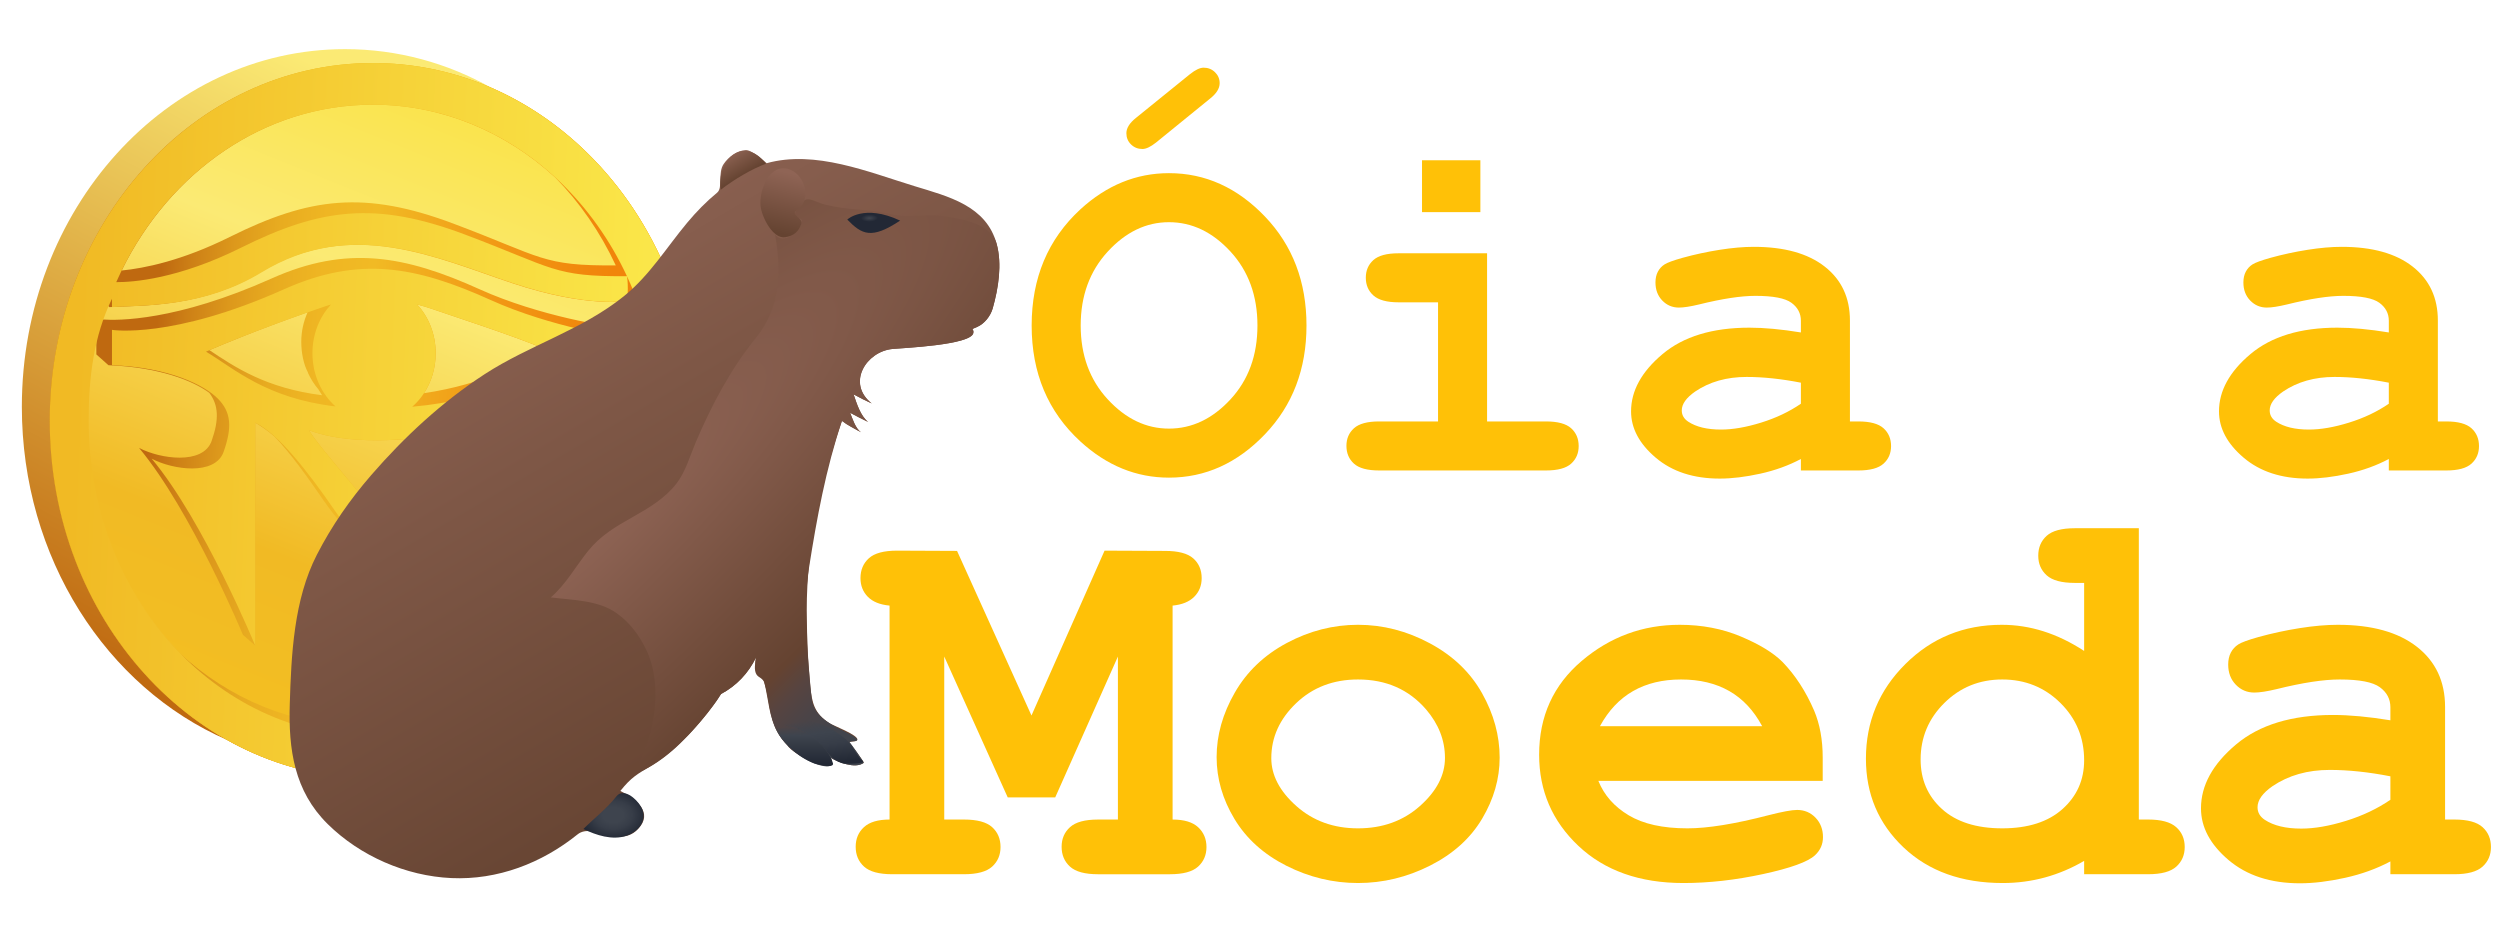 <?xml version="1.0" encoding="utf-8"?>
<!-- Feito por Pablo S Costa  -->
<!DOCTYPE svg PUBLIC "-//W3C//DTD SVG 1.1//EN" "http://www.w3.org/Graphics/SVG/1.1/DTD/svg11.dtd">
<svg version="1.1" id="Logo" xmlns="http://www.w3.org/2000/svg" xmlns:xlink="http://www.w3.org/1999/xlink" x="0px" y="0px"
	 width="960px" height="364px" viewBox="0 0 960 364" enable-background="new 0 0 960 364" xml:space="preserve">
<g id="moeda">
	<linearGradient id="SVGID_1_" gradientUnits="userSpaceOnUse" x1="76.328" y1="275.486" x2="202.086" y2="37.14">
		<stop  offset="0" style="stop-color:#BF6910"/>
		<stop  offset="0.9" style="stop-color:#FBEA74"/>
	</linearGradient>
	<path fill="url(#SVGID_1_)" d="M188.643,33.697c-16.86-9.48-35.937-14.829-56.143-14.829c-68.544,0-124.11,61.491-124.11,137.345
		c0,58.105,32.606,107.782,78.675,127.849c16.859,9.48,35.936,14.828,56.143,14.828c68.544,0,124.11-61.491,124.11-137.345
		C267.317,103.439,234.711,53.763,188.643,33.697z"/>
	<linearGradient id="SVGID_2_" gradientUnits="userSpaceOnUse" x1="76.008" y1="328.161" x2="204.08" y2="10.614">
		<stop  offset="0" style="stop-color:#F5C320"/>
		<stop  offset="0.345" style="stop-color:#F1BA24"/>
		<stop  offset="0.675" style="stop-color:#FBEA74"/>
		<stop  offset="1" style="stop-color:#F9E035"/>
	</linearGradient>
	<ellipse fill="url(#SVGID_2_)" cx="143.207" cy="161.545" rx="124.11" ry="137.345"/>
	<linearGradient id="SVGID_3_" gradientUnits="userSpaceOnUse" x1="248.359" y1="169.531" x2="57.914" y2="155.067">
		<stop  offset="0" style="stop-color:#F18109"/>
		<stop  offset="0.138" style="stop-color:#F1870C"/>
		<stop  offset="0.32" style="stop-color:#F19814"/>
		<stop  offset="0.528" style="stop-color:#F1B321"/>
		<stop  offset="0.572" style="stop-color:#F1BA24"/>
		<stop  offset="0.675" style="stop-color:#EFB623"/>
		<stop  offset="0.767" style="stop-color:#E8AC20"/>
		<stop  offset="0.855" style="stop-color:#DD991C"/>
		<stop  offset="0.94" style="stop-color:#CD8016"/>
		<stop  offset="1" style="stop-color:#BF6910"/>
	</linearGradient>
	<path fill="url(#SVGID_3_)" d="M222.76,56.131c-21.541-19.93-49.279-31.931-79.553-31.931c-68.543,0-124.11,61.491-124.11,137.344
		c0,40.087,15.522,76.158,40.274,101.266c22.084,22.403,51.516,36.079,83.835,36.079c68.544,0,124.11-61.491,124.11-137.345
		C267.317,119.194,249.991,81.326,222.76,56.131z M143.207,40.197c26.594,0,50.975,10.479,69.96,27.907
		c9.44,9.617,17.342,21.048,23.275,33.788l-0.018,0.015c-28.266,0.243-28.047-3.152-62.229-16.003
		c-34.181-12.852-55.302-10.184-85.977,5.092c-18.385,9.155-32.853,12.037-41.503,12.878
		C65.259,65.957,101.512,40.197,143.207,40.197z M138.924,278.745c-26.594,0-50.975-10.479-69.96-27.906
		c-21.768-22.176-35.779-53.97-35.779-89.294c0-11.543,1.815-22.707,3.815-33.284v7.835l4.651,4.147
		c19.376,0.731,32.284,5.874,38.729,10.618c3.574,4.751,3.779,10.242,0.887,18.455c-3.287,9.334-19.884,6.911-27.882,2.667
		c20.049,24.005,39.891,71.774,39.891,71.774L98,247.904c0,0,0-75.896,0-85.595c2,1.163,4.811,3.036,7.532,5.439
		c6.206,6.514,12.421,15.265,18.684,24.361c8.933,12.976,27.046,31.366,34.482,38.397c3.485,3.438,6.062,5.897,7.063,6.729
		c3.506,2.909,17.314,11.639,34.186,12.366c4.17,0.181,7.591,0.078,10.512-0.243C191.258,267.667,166.257,278.745,138.924,278.745z
		 M118.244,143h-0.007l0.025,0.192c1.048,2.276,2.388,4.435,3.965,6.267l1.458,2.313c-21.634-2.715-33.679-10.929-43.279-17.321
		c4.217-1.809,18.445-7.774,37.709-14.516c-1.55,3.482-2.422,7.251-2.422,11.396C115.692,135.585,116.616,140,118.244,143z
		 M217.972,228.205c3.441-3.067,5.645-7.765,5.645-13.034c0-6.156-3.011-11.527-7.485-14.432c-0.076-0.108-0.151-0.216-0.229-0.321
		c1.821-0.17,3.515,0.237,5.035,1.085C225.714,208.725,226.097,221.549,217.972,228.205z M232.499,195.143l0.004-0.003l-0.1-0.097
		c-0.131-0.133-0.183-0.258-0.313-0.382l-4.09-4.048v0.007c-1-0.798-1.726-1.421-2.455-1.905c-3.287-2.182-10.99-8.023-23.483-1.212
		c-9.934,5.415-12.291,12.852-12.947,23.521c-0.214,3.47,0.686,6.695,2.344,9.372l-0.013-0.008l0.015,0.02
		c0.812,1.309,1.804,2.482,2.933,3.49l0.025,0.031l3.558,3.457c0.051,0.052,0.104,0.101,0.155,0.151l0.277,0.269l0.02,0.013
		c1.6,1.49,3.486,2.639,5.54,3.331l0.005,0.003l-0.002-0.003c1.443,0.487,2.967,0.752,4.526,0.752c1.462,0,2.873-0.233,4.21-0.662
		c-16.02,7.08-28.639,0.864-37.853-4.697c-5.64-3.404-13.301-9.131-19.568-14.852c-2.508-2.599-4.536-5.075-5.729-7.188
		c-4.382-7.761-27.608-33.22-30.896-39.283c11.395,4.284,25.771,4.104,33.805,3.604c12.439-0.774,33.608-1.421,57.785-16.455
		c14.196-8.828,22.511-7.633,27.049-4.95c0.303,0.491,0.439,0.803,0.439,0.803l4.283,4.147c0,0,0.438-17.943,0-22.793l-4.283-4.147
		c-2.849,0.485-30.875-4.092-53.464-14.307c-28.777-13.012-51.13-17.106-79.989-4.183c-36.64,16.408-59.08,16.177-64.98,15.74
		c0.572-1.874,1.186-3.727,1.836-5.559l0.877,0.816c13.385-0.728,36.02,0,57.932-13.336c34.878-21.228,67.573-5.577,96.714,4.122
		c29.143,9.699,44.042,6.79,44.042,6.79s0.137-1.12,0.223-2.723c4.936,13.809,7.648,28.858,7.648,44.609
		c0,18.504-3.75,36.035-10.444,51.727C237.486,201.896,234.977,197.684,232.499,195.143z M160.177,116.913
		c2.054,0.533,4.004,1.125,5.813,1.75c8.743,3.024,30.652,10.068,43.085,15.285c-8.397,5.355-22.635,13.502-46.267,17.041
		c2.828-4.313,4.497-9.615,4.497-15.352C167.304,128.298,164.572,121.667,160.177,116.913z"/>
	<linearGradient id="SVGID_4_" gradientUnits="userSpaceOnUse" x1="28.632" y1="156.869" x2="264.771" y2="166.507">
		<stop  offset="0" style="stop-color:#F1BA24"/>
		<stop  offset="0.127" style="stop-color:#F2C029"/>
		<stop  offset="1" style="stop-color:#FBEA4C"/>
	</linearGradient>
	<path fill="url(#SVGID_4_)" d="M143.207,24.201c-68.543,0-124.11,61.491-124.11,137.344c0,75.854,55.566,137.345,124.11,137.345
		c68.544,0,124.11-61.491,124.11-137.345C267.317,85.692,211.751,24.201,143.207,24.201z M143.207,282.893
		c-60.56,0-109.164-54.328-109.164-121.348c0-16.598,1.957-32.416,8.957-46.825v3.216c13-0.728,35.53,0,57.441-13.336
		c34.877-21.228,67.327-5.577,96.469,4.122c29.142,9.699,43.919,6.79,43.919,6.79s0.596-5.334-0.061-9.457
		c-28.266,0.243-28.078-3.152-62.26-16.004c-34.181-12.851-55.317-10.184-85.993,5.092c-24.149,12.025-41.559,13.231-47.876,13.2
		c17.816-40.35,55.256-68.146,98.571-68.146c60.56,0,109.652,54.33,109.652,121.348c0,22.394-5.488,43.364-15.046,61.371
		c0.408-3.575,0.538-7.3,0.473-10.897c-0.219-12.125-5.255-16.975-8.542-19.156c-3.287-2.182-10.95-8.023-23.443-1.213
		c-9.934,5.416-12.27,12.853-12.927,23.521c-0.568,9.219,6.77,16.73,15.119,16.73c8.351,0,15.12-7.49,15.12-16.73
		c0-6.37-3.218-11.907-7.952-14.732c12.864-1.544,19.622,25.689,3.569,33.888c-17.091,8.729-30.457,2.183-40.098-3.637
		s-25.198-18.429-29.58-26.188c-4.382-7.761-27.608-33.22-30.896-39.283c11.395,4.284,25.771,4.104,33.805,3.604
		c12.439-0.774,33.608-1.421,57.785-16.455c25.009-15.552,31.771,0,31.771,0s0.438-17.943,0-22.793
		c-2.849,0.485-30.876-4.092-53.464-14.306c-28.777-13.013-50.641-17.106-79.499-4.183C65.967,130.384,43,126.665,43,126.665v13.579
		c22,0.849,35.53,7.638,40.679,12.852c5.149,5.213,5.495,11.033,2.208,20.368c-3.286,9.335-19.634,6.911-27.631,2.668
		C78.303,200.137,98,247.904,98,247.904s0-75.896,0-85.595c9,4.365,20.19,18.672,30.709,33.947
		c10.517,15.276,33.704,38.069,37.209,40.979c3.506,2.909,17.237,11.639,34.108,12.366c11.06,0.478,16.895-1.025,21.737-3.347
		C201.848,268.854,173.985,282.893,143.207,282.893z M128.846,156.07c-26.613-3.117-38.909-14.542-49.735-21.039
		c0,0,19.088-8.408,45.904-17.458c0.689-0.232,1.376-0.431,2.063-0.633c-4.38,4.753-7.102,11.372-7.102,18.698
		C119.976,143.903,123.439,151.271,128.846,156.07z M160.177,116.913c2.054,0.533,4.004,1.125,5.813,1.75
		c10.517,3.638,40.098,13.094,49.301,18.187c-8.965,5.823-25.916,16.53-56.995,19.34c5.485-4.796,9.008-12.216,9.008-20.552
		C167.304,128.298,164.572,121.667,160.177,116.913z"/>
</g>
<g id="Capivara">
	<linearGradient id="corpointeiro_1_" gradientUnits="userSpaceOnUse" x1="306.074" y1="294.175" x2="183.492" y2="85.015">
		<stop  offset="0" style="stop-color:#654331"/>
		<stop  offset="0.628" style="stop-color:#7E5746"/>
		<stop  offset="1" style="stop-color:#8F6455"/>
	</linearGradient>
	<path id="corpointeiro_4_" fill="url(#corpointeiro_1_)" d="M382.726,93.695c-3.979-14.755-18.623-18.262-31.627-22.24
		c-17.64-5.396-38.07-13.952-56.704-8.786c-0.051,0.013-5.545-5.176-8.025-5.026c-3.458,0.209-6.599,2.571-8.494,5.355
		c-2.336,3.433-0.177,9.083-2.511,10.998c-4.189,3.436-7.979,7.337-11.45,11.491c-8.045,9.63-14.368,20.169-24.252,28.177
		c-16.151,13.085-36.348,18.811-53.603,30.053c-16.292,10.615-30.793,24.04-43.503,38.71c-8.237,9.508-15.128,19.416-20.874,30.59
		c-8.863,17.236-9.831,38.329-10.41,57.338c-0.529,17.388,1.693,33.403,14.58,46.1c12.454,12.271,29.994,19.933,47.455,20.728
		c17.75,0.81,34.729-5.709,48.466-16.77c6.123-4.93,17.083,6.514,24.225-3.271c4.48-6.138-3.192-11.109-7.785-13.423
		c4.189-5.232,6.384-6.378,11.736-9.61c3.317-2.014,6.392-4.41,9.291-6.985c4.522-4.036,8.643-8.532,12.393-13.291
		c1.855-2.358,3.659-4.775,5.238-7.331c5.932-3.163,10.498-7.977,13.429-14.021c-0.74,5.178,0.058,5.381,2.764,8.689
		c0.324,0.396,0.449,0.966,0.565,1.449c1.467,6.203,1.71,12.582,4.792,18.283c1.048,1.942,2.37,3.759,3.967,5.288
		c1.894,3.789,20.047,11.798,16.548,4.801c2.954,1.669,9.39,4.367,12.729,1.943c0.345-0.25-5.124-7.35-5.438-7.669
		c0.101-0.002,0.086-0.089-0.043-0.26c0.55-0.457,2.948-0.021,3.043-0.985c0.181-1.828-9.181-5.351-10.671-6.291
		c-5.818-3.669-6.811-7.855-7.364-14.174c-1.298-14.792-2.868-30.688-0.55-45.439c3.021-19.226,6.481-37.98,12.654-56.5
		c2.235,1.74,4.852,2.954,7.292,4.363c-2.133-1.523-3.232-5.189-4.149-7.476c2.259,1.262,4.601,2.37,6.914,3.526
		c-2.997-2.398-4.397-7.14-5.584-10.609c2.263,1.278,4.605,2.414,6.967,3.499c-9.781-7.685-2.275-19.935,8.01-20.921
		c3.743-0.359,30.17-1.491,31.013-6.121c0.355-1.951-1.659-1.009,1.447-2.333c2.854-1.216,5.174-4.241,6.004-7.18
		C383.39,110.635,384.845,101.565,382.726,93.695C382.625,93.321,385.49,103.964,382.726,93.695z"/>
	
		<radialGradient id="pataTraseira_1_" cx="229.222" cy="324.914" r="14.072" gradientTransform="matrix(0.9 0 0 0.672 29.202 94.671)" gradientUnits="userSpaceOnUse">
		<stop  offset="0.31" style="stop-color:#3E444E"/>
		<stop  offset="0.577" style="stop-color:#373D48"/>
		<stop  offset="0.958" style="stop-color:#252B37"/>
		<stop  offset="1" style="stop-color:#222835"/>
	</radialGradient>
	<path id="pataTraseira_4_" fill="url(#pataTraseira_1_)" d="M224.028,318.337c4.919,2.399,11.077,4.414,16.51,2.616
		c4.81-1.592,8.416-6.221,5.651-11.104c-1.937-3.423-6.892-7.376-9.489-4.053C233,310.532,228.231,314.102,224.028,318.337
		C228.352,320.446,227.567,314.771,224.028,318.337z"/>
	
		<radialGradient id="iluminacaoInderior_1_" cx="227.516" cy="203.691" r="141.697" gradientTransform="matrix(0.697 0.717 -3.248 3.158 730.401 -602.65)" gradientUnits="userSpaceOnUse">
		<stop  offset="0" style="stop-color:#8F6455"/>
		<stop  offset="0.626" style="stop-color:#654331"/>
		<stop  offset="0.695" style="stop-color:#574440"/>
		<stop  offset="0.766" style="stop-color:#4B4447"/>
		<stop  offset="0.87" style="stop-color:#41444C"/>
		<stop  offset="1" style="stop-color:#3E444E"/>
	</radialGradient>
	<path id="iluminacaoInderior_4_" fill="url(#iluminacaoInderior_1_)" d="M382.726,93.695c-2.131-7.917-13.659-9.741-20.984-10.748
		c-4.685-0.644-9.332,0.076-14.021,0.012c-4.024-0.055-7.926-1.368-11.896-1.884c-4.18-0.543-8.399-0.669-12.573-1.268
		c-2.226-0.318-4.433-0.746-6.616-1.283c-3.764-0.926-7.021-3.869-8.947-0.181c-0.345,0.66-2.393,2.733-2.43,3.59
		c-0.112,2.547,3.575,1.066,2.487,4.009c-1.202,3.25-6.896,8.112-10.121,4.141c2.543,14.101,2.076,28.039-7.243,39.509
		c-9.786,12.044-17.199,26.102-23.25,40.337c-2.235,5.258-3.772,10.992-7.256,15.604c-4.351,5.758-10.742,9.524-16.923,13.013
		c-6.596,3.723-12.37,7.094-17.184,13.091c-4.736,5.901-8.471,12.773-14.265,17.761c8.394,1.085,18.179,1.004,25.289,6.064
		c5.109,3.636,8.739,8.558,11.404,14.144c6.865,14.393,2.853,35.032-5.292,47.9c10.943-3.839,19.925-12.959,27.146-21.711
		c2.44-2.957,4.802-6.027,6.819-9.294c5.932-3.163,10.498-7.977,13.429-14.021c-0.258,1.806-0.941,4.943,0.271,6.64
		c0.826,1.157,2.37,1.323,2.867,2.809c2.125,6.345,1.699,12.941,5.021,19.047c3.033,5.576,9.266,10.656,15.367,12.583
		c2.961,0.936,7.255,1.723,5.11-2.567c2.954,1.669,9.39,4.367,12.729,1.943c0.178-0.129-5.287-8.089-5.48-7.929
		c0.66-0.549,1.96-0.226,2.737-0.629c1.563-0.813-5.681-4.043-5.903-4.156c-5.259-2.669-10.62-5.763-11.371-12.099
		c-1.323-11.16-1.812-22.521-1.856-33.751c-0.1-24.534,5.614-49.68,13.506-72.755c2.235,1.74,4.852,2.954,7.292,4.363
		c-2.133-1.523-3.232-5.189-4.149-7.476c2.259,1.262,4.601,2.37,6.914,3.526c-2.997-2.398-4.397-7.14-5.584-10.609
		c2.263,1.278,4.605,2.414,6.967,3.499c-9.709-7.627-2.224-19.94,8.01-20.921c3.743-0.359,30.17-1.491,31.013-6.121
		c0.355-1.951-1.659-1.009,1.447-2.333c2.854-1.216,5.174-4.241,6.004-7.18C383.39,110.635,384.845,101.565,382.726,93.695
		C382.287,92.066,385.49,103.964,382.726,93.695z"/>
	<linearGradient id="dedo2_1_" gradientUnits="userSpaceOnUse" x1="316.877" y1="293.22" x2="314.748" y2="276.184">
		<stop  offset="0" style="stop-color:#222835"/>
		<stop  offset="0.042" style="stop-color:#252B37"/>
		<stop  offset="0.423" style="stop-color:#373D48"/>
		<stop  offset="0.69" style="stop-color:#3E444E"/>
		<stop  offset="0.956" style="stop-color:#3E444E;stop-opacity:0.141"/>
		<stop  offset="1" style="stop-color:#3E444E;stop-opacity:0"/>
	</linearGradient>
	<path id="dedo2_4_" fill="url(#dedo2_1_)" d="M331.327,292.265c-2.328-1.817-3.505-5.495-5.776-7.669
		c-2.83-2.707-6.188-4.822-9.826-6.269c-1.439-0.571-15.502-5.874-15.555-1.387c-0.027,2.277,3.846,1.956,5.614,2.615
		c3.743,1.396,6.887,3.642,9.603,6.556c2.742,2.942,3.994,5.798,8.107,7C324.719,293.47,332.641,293.289,331.327,292.265
		C330.951,291.972,331.67,292.532,331.327,292.265z"/>
	<linearGradient id="dedo1_1_" gradientUnits="userSpaceOnUse" x1="308.722" y1="293.254" x2="308.573" y2="279.175">
		<stop  offset="0" style="stop-color:#222835"/>
		<stop  offset="0.586" style="stop-color:#373D47"/>
		<stop  offset="0.768" style="stop-color:#3E444E"/>
		<stop  offset="1" style="stop-color:#3E444E;stop-opacity:0"/>
	</linearGradient>
	<path id="dedo1_4_" fill="url(#dedo1_1_)" d="M319.854,293.088c-1.704-6.302-13.311-17.339-22.493-14.383
		c2.775,6.472,8.726,11.718,15.21,14.395C313.364,293.427,320.457,295.319,319.854,293.088
		C319.715,292.577,320.082,293.936,319.854,293.088z"/>
	<linearGradient id="orelhaDireita_1_" gradientUnits="userSpaceOnUse" x1="297.938" y1="89.418" x2="303.203" y2="66.46">
		<stop  offset="0.006" style="stop-color:#654331"/>
		<stop  offset="0.057" style="stop-color:#674533"/>
		<stop  offset="1" style="stop-color:#8F6455"/>
	</linearGradient>
	<path id="orelhaDireita_4_" fill="url(#orelhaDireita_1_)" d="M305.877,80.858c6.013-3.928,3.331-13.324-2.33-15.663
		c-7.801-3.222-12.045,7.629-11.513,13.722c0.369,4.232,4.708,13.006,9.554,12.173c3.185-0.548,4.998-2.013,6.158-5.148
		C308.523,83.834,303.434,82.453,305.877,80.858C306.418,80.504,304.667,81.648,305.877,80.858z"/>
	<linearGradient id="orelhaEsquerda_1_" gradientUnits="userSpaceOnUse" x1="285.241" y1="67.519" x2="280.177" y2="58.879">
		<stop  offset="0" style="stop-color:#654331"/>
		<stop  offset="0.628" style="stop-color:#7E5746"/>
		<stop  offset="1" style="stop-color:#8F6455"/>
	</linearGradient>
	<path id="orelhaEsquerda_4_" fill="url(#orelhaEsquerda_1_)" d="M276.75,72.887c5.251-4.094,12.068-8.067,17.401-10.021
		C285.214,51.488,274.994,61.956,276.75,72.887z"/>
	
		<radialGradient id="olho_1_" cx="333.748" cy="83.674" r="3.265" gradientTransform="matrix(1 -0.031 0.013 0.421 -0.94 58.883)" gradientUnits="userSpaceOnUse">
		<stop  offset="0" style="stop-color:#3E444E"/>
		<stop  offset="1" style="stop-color:#222835"/>
	</radialGradient>
	<path id="olho_4_" fill="url(#olho_1_)" d="M325.354,84.315c0,0,6.369-6.122,20.292,0.396
		C334.637,92.018,330.982,90.092,325.354,84.315z"/>
</g>
<g id="Oia_a_Moeda">
	<g id="Moeda">
		<path fill="#FFC107" d="M501.69,124.999c0,16.716-5.313,30.631-15.936,41.745c-10.625,11.114-22.916,16.67-36.877,16.67
			c-12.553,0-23.881-4.623-33.984-13.869c-12.492-11.449-18.737-26.298-18.737-44.546c0-18.246,6.246-33.125,18.737-44.638
			c10.103-9.245,21.431-13.869,33.984-13.869c13.961,0,26.252,5.557,36.877,16.671C496.378,94.276,501.69,108.223,501.69,124.999z
			 M482.861,124.999c0-11.449-3.46-20.925-10.378-28.427c-6.92-7.5-14.788-11.251-23.605-11.251
			c-8.757,0-16.595,3.766-23.513,11.297c-6.92,7.532-10.379,16.992-10.379,28.381s3.458,20.835,10.379,28.335
			c6.918,7.501,14.756,11.251,23.513,11.251c8.817,0,16.685-3.734,23.605-11.206C479.401,145.911,482.861,136.45,482.861,124.999z
			 M464.584,37.927l-20.666,16.808c-2.083,1.653-3.828,2.48-5.235,2.48c-1.715,0-3.169-0.581-4.363-1.745
			c-1.194-1.163-1.791-2.602-1.791-4.317c0-1.959,1.224-3.918,3.674-5.878l20.758-16.808c2.081-1.653,3.826-2.48,5.235-2.48
			c1.713,0,3.168,0.583,4.363,1.745c1.194,1.164,1.791,2.572,1.791,4.225C468.35,33.978,467.094,35.968,464.584,37.927z"/>
		<path fill="#FFC107" d="M571.036,97.261v64.569h22.595c4.53,0,7.761,0.873,9.689,2.618s2.894,4.027,2.894,6.843
			c0,2.755-0.965,5.006-2.894,6.751s-5.159,2.618-9.689,2.618h-64.019c-4.532,0-7.762-0.873-9.69-2.618s-2.893-4.025-2.893-6.843
			c0-2.755,0.964-5.006,2.893-6.751s5.158-2.618,9.69-2.618h22.595v-45.74h-15.155c-4.471,0-7.685-0.873-9.644-2.618
			c-1.961-1.745-2.939-4.025-2.939-6.843c0-2.755,0.965-5.005,2.894-6.75s5.157-2.618,9.689-2.618H571.036z M568.464,61.532v19.931
			h-22.411V61.532H568.464z"/>
		<path fill="#FFC107" d="M691.541,180.659v-4.409c-4.716,2.511-9.92,4.395-15.614,5.648c-5.694,1.254-10.87,1.883-15.522,1.883
			c-10.104,0-18.31-2.68-24.615-8.037c-6.308-5.357-9.46-11.281-9.46-17.772c0-7.899,4.025-15.231,12.078-21.998
			c8.051-6.765,19.18-10.149,33.387-10.149c5.694,0,12.275,0.613,19.747,1.837v-4.5c0-2.815-1.21-5.112-3.628-6.889
			c-2.42-1.775-7.026-2.664-13.823-2.664c-5.572,0-12.799,1.103-21.676,3.307c-3.307,0.796-5.879,1.194-7.716,1.194
			c-2.512,0-4.638-0.902-6.383-2.709c-1.745-1.805-2.618-4.117-2.618-6.935c0-1.591,0.306-2.969,0.919-4.133
			c0.611-1.163,1.469-2.097,2.571-2.801c1.103-0.704,3.398-1.546,6.889-2.526c4.652-1.286,9.398-2.311,14.236-3.077
			c4.837-0.765,9.215-1.148,13.135-1.148c11.694,0,20.771,2.526,27.232,7.577c6.46,5.052,9.69,11.956,9.69,20.712v38.76h3.215
			c4.53,0,7.761,0.873,9.689,2.618s2.894,4.027,2.894,6.843c0,2.755-0.965,5.006-2.894,6.751s-5.159,2.618-9.689,2.618H691.541z
			 M691.541,146.951c-7.531-1.469-14.481-2.204-20.85-2.204c-7.655,0-14.236,1.869-19.747,5.603
			c-3.431,2.388-5.144,4.808-5.144,7.256c0,1.776,0.826,3.214,2.479,4.317c3.062,2.021,7.256,3.031,12.583,3.031
			c4.531,0,9.659-0.887,15.385-2.664c5.725-1.775,10.822-4.193,15.293-7.256V146.951z"/>
		<path fill="#FFC107" d="M917.304,180.659v-4.409c-4.716,2.511-9.92,4.395-15.614,5.648c-5.694,1.254-10.869,1.883-15.522,1.883
			c-10.104,0-18.31-2.68-24.615-8.037c-6.308-5.357-9.46-11.281-9.46-17.772c0-7.899,4.025-15.231,12.078-21.998
			c8.051-6.765,19.18-10.149,33.387-10.149c5.694,0,12.275,0.613,19.747,1.837v-4.5c0-2.815-1.21-5.112-3.628-6.889
			c-2.42-1.775-7.026-2.664-13.823-2.664c-5.572,0-12.799,1.103-21.676,3.307c-3.307,0.796-5.879,1.194-7.716,1.194
			c-2.512,0-4.638-0.902-6.383-2.709c-1.745-1.805-2.618-4.117-2.618-6.935c0-1.591,0.306-2.969,0.919-4.133
			c0.611-1.163,1.469-2.097,2.571-2.801c1.103-0.704,3.398-1.546,6.889-2.526c4.652-1.286,9.398-2.311,14.236-3.077
			c4.837-0.765,9.215-1.148,13.135-1.148c11.694,0,20.771,2.526,27.232,7.577c6.46,5.052,9.69,11.956,9.69,20.712v38.76h3.215
			c4.53,0,7.761,0.873,9.689,2.618s2.894,4.027,2.894,6.843c0,2.755-0.965,5.006-2.894,6.751s-5.159,2.618-9.689,2.618H917.304z
			 M917.304,146.951c-7.531-1.469-14.481-2.204-20.85-2.204c-7.655,0-14.236,1.869-19.747,5.603
			c-3.431,2.388-5.144,4.808-5.144,7.256c0,1.776,0.826,3.214,2.479,4.317c3.062,2.021,7.256,3.031,12.583,3.031
			c4.531,0,9.659-0.887,15.385-2.664c5.725-1.775,10.822-4.193,15.293-7.256V146.951z"/>
	</g>
	<g id="Óia_a">
		<path fill="#FFC107" d="M362.59,252.111v62.59h7.581c5.053,0,8.656,0.974,10.808,2.92c2.151,1.946,3.227,4.491,3.227,7.632
			c0,3.072-1.076,5.582-3.227,7.528c-2.151,1.946-5.754,2.92-10.808,2.92h-27.556c-5.055,0-8.656-0.974-10.808-2.92
			c-2.151-1.946-3.227-4.489-3.227-7.631c0-3.073,1.06-5.583,3.175-7.529c2.116-1.946,5.394-2.92,9.834-2.92v-82.156
			c-3.688-0.341-6.471-1.468-8.349-3.38c-1.877-1.911-2.817-4.302-2.817-7.17c0-3.141,1.076-5.686,3.227-7.632
			c2.151-1.946,5.752-2.919,10.807-2.919l23.049,0.103l28.58,63.205l28.068-63.307l23.253,0.103c5.053,0,8.656,0.957,10.807,2.868
			c2.151,1.913,3.227,4.44,3.227,7.581c0,2.868-0.958,5.259-2.868,7.17c-1.913,1.913-4.679,3.04-8.298,3.38v82.156
			c4.438,0,7.717,0.991,9.834,2.971c2.116,1.981,3.176,4.508,3.176,7.581c0,3.072-1.076,5.582-3.227,7.528
			c-2.151,1.946-5.754,2.92-10.808,2.92h-27.658c-4.986,0-8.554-0.974-10.705-2.92c-2.151-1.946-3.227-4.489-3.227-7.631
			c0-3.073,1.076-5.583,3.227-7.529c2.151-1.946,5.719-2.92,10.705-2.92h7.683v-62.59l-24.073,54.088h-18.234L362.59,252.111z"/>
		<path fill="#FFC107" d="M575.867,290.936c0,8.059-2.237,15.862-6.709,23.407c-4.474,7.547-11.133,13.557-19.976,18.029
			c-8.845,4.472-18.081,6.71-27.71,6.71c-9.562,0-18.713-2.203-27.453-6.607c-8.742-4.405-15.401-10.397-19.976-17.979
			c-4.576-7.58-6.863-15.502-6.863-23.766c0-8.4,2.321-16.646,6.966-24.739c4.644-8.093,11.32-14.46,20.027-19.104
			c8.707-4.644,17.807-6.966,27.3-6.966c9.561,0,18.763,2.374,27.607,7.119c8.843,4.748,15.52,11.132,20.026,19.156
			C573.614,274.222,575.867,282.469,575.867,290.936z M554.868,291.038c0-6.761-2.426-12.975-7.273-18.644
			c-6.625-7.647-15.332-11.473-26.122-11.473c-9.493,0-17.414,3.04-23.766,9.117c-6.351,6.079-9.526,13.112-9.526,21.103
			c0,6.556,3.209,12.687,9.629,18.388c6.418,5.703,14.306,8.554,23.663,8.554c9.425,0,17.346-2.851,23.766-8.554
			C551.657,303.827,554.868,297.663,554.868,291.038z"/>
		<path fill="#FFC107" d="M699.921,299.848H613.77c2.186,5.465,6.061,9.869,11.627,13.215c5.565,3.347,13.095,5.02,22.588,5.02
			c7.785,0,18.132-1.673,31.039-5.02c5.326-1.365,9.015-2.049,11.063-2.049c2.799,0,5.155,0.99,7.068,2.971
			c1.911,1.981,2.868,4.474,2.868,7.478c0,2.732-1.024,5.055-3.073,6.966c-2.732,2.527-9.391,4.935-19.976,7.223
			c-10.587,2.287-20.762,3.432-30.526,3.432c-16.801,0-30.237-4.746-40.31-14.239c-10.074-9.491-15.11-21.17-15.11-35.034
			c0-14.751,5.445-26.752,16.339-36.007c10.893-9.253,23.441-13.88,37.646-13.88c8.536,0,16.372,1.503,23.51,4.507
			c7.136,3.006,12.446,6.249,15.929,9.732c4.917,5.055,8.979,11.303,12.19,18.746c2.185,5.191,3.278,11.201,3.278,18.029V299.848z
			 M676.667,278.848c-3.211-6.008-7.411-10.5-12.6-13.471c-5.191-2.971-11.371-4.456-18.542-4.456
			c-7.104,0-13.249,1.485-18.438,4.456c-5.19,2.971-9.425,7.462-12.702,13.471H676.667z"/>
		<path fill="#FFC107" d="M821.31,202.838v111.863h3.586c4.984,0,8.569,0.974,10.756,2.92c2.185,1.946,3.278,4.491,3.278,7.632
			c0,3.072-1.076,5.582-3.228,7.528s-5.754,2.92-10.807,2.92H800.31v-5.122c-4.78,2.801-9.782,4.917-15.007,6.352
			c-5.225,1.434-10.638,2.151-16.236,2.151c-15.775,0-28.479-4.559-38.107-13.676s-14.443-20.471-14.443-34.061
			c0-14.204,5.053-26.327,15.16-36.366c10.106-10.039,22.435-15.058,36.98-15.058c5.463,0,10.823,0.837,16.083,2.509
			c5.258,1.674,10.449,4.184,15.57,7.529v-26.122h-3.585c-5.055,0-8.656-0.973-10.808-2.919c-2.15-1.946-3.227-4.456-3.227-7.529
			c0-3.141,1.076-5.686,3.227-7.632c2.151-1.946,5.753-2.919,10.808-2.919H821.31z M800.31,291.96
			c0-8.672-3.039-16.014-9.116-22.024c-6.079-6.009-13.522-9.015-22.332-9.015c-8.742,0-16.151,3.006-22.229,9.015
			c-6.079,6.01-9.116,13.25-9.116,21.717c0,7.719,2.73,14.052,8.194,19.003c5.463,4.952,13.18,7.427,23.151,7.427
			c9.901,0,17.619-2.475,23.151-7.427C797.544,305.704,800.31,299.474,800.31,291.96z"/>
		<path fill="#FFC107" d="M917.91,335.701v-4.917c-5.26,2.801-11.063,4.901-17.415,6.3c-6.351,1.399-12.123,2.1-17.312,2.1
			c-11.269,0-20.421-2.988-27.454-8.963c-7.034-5.975-10.551-12.582-10.551-19.822c0-8.81,4.489-16.986,13.471-24.533
			c8.979-7.545,21.392-11.32,37.236-11.32c6.351,0,13.691,0.684,22.024,2.049v-5.02c0-3.141-1.35-5.701-4.047-7.683
			c-2.698-1.98-7.836-2.971-15.417-2.971c-6.215,0-14.273,1.229-24.175,3.688c-3.688,0.888-6.557,1.332-8.605,1.332
			c-2.801,0-5.173-1.007-7.119-3.022c-1.946-2.013-2.92-4.592-2.92-7.734c0-1.775,0.341-3.312,1.024-4.61
			c0.683-1.296,1.64-2.338,2.868-3.125c1.229-0.784,3.791-1.724,7.684-2.817c5.188-1.434,10.482-2.577,15.878-3.432
			c5.394-0.853,10.277-1.28,14.648-1.28c13.043,0,23.167,2.817,30.373,8.451c7.204,5.634,10.808,13.334,10.808,23.1v43.229h3.585
			c5.053,0,8.656,0.974,10.808,2.92s3.227,4.491,3.227,7.632c0,3.072-1.075,5.582-3.227,7.528s-5.755,2.92-10.808,2.92H917.91z
			 M917.91,298.106c-8.4-1.64-16.152-2.459-23.254-2.459c-8.537,0-15.878,2.084-22.024,6.249c-3.825,2.663-5.736,5.362-5.736,8.093
			c0,1.981,0.922,3.585,2.766,4.814c3.414,2.254,8.093,3.381,14.034,3.381c5.054,0,10.772-0.989,17.158-2.971
			c6.385-1.98,12.07-4.678,17.057-8.093V298.106z"/>
	</g>
</g>
</svg>
